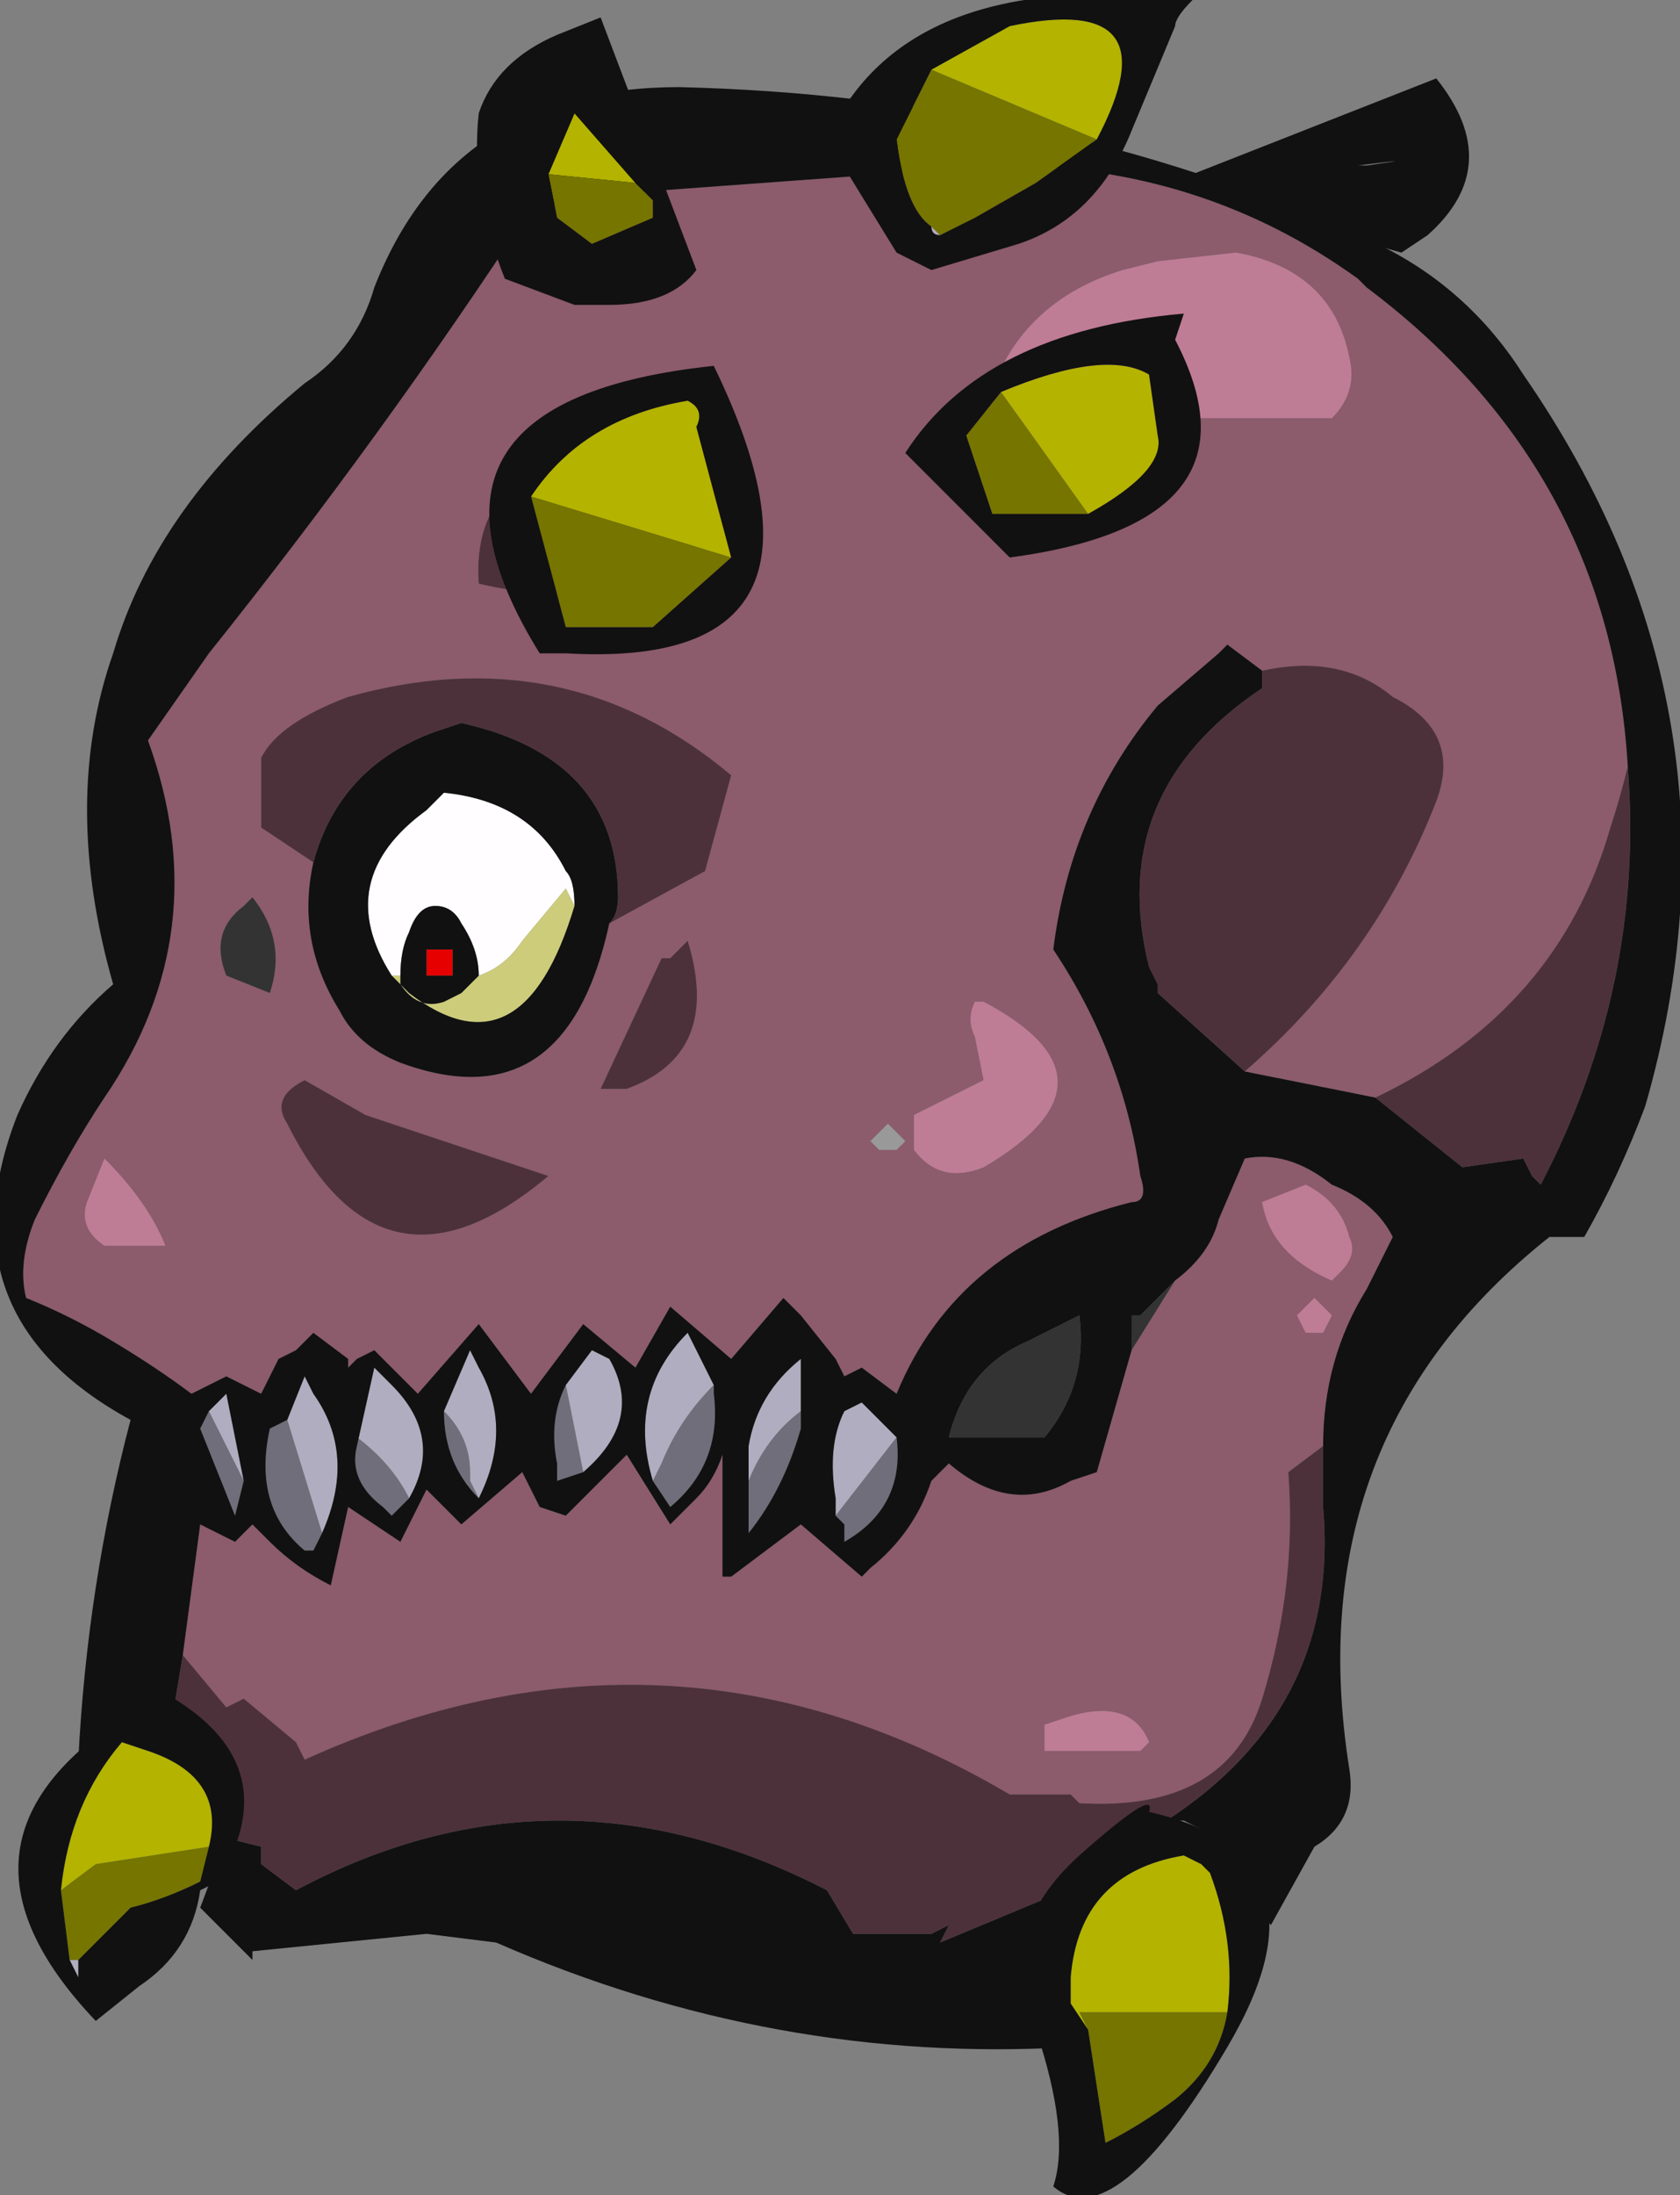 <?xml version="1.0" encoding="UTF-8" standalone="no"?>
<svg xmlns:ffdec="https://www.free-decompiler.com/flash" xmlns:xlink="http://www.w3.org/1999/xlink" ffdec:objectType="frame" height="88.2px" width="67.55px" xmlns="http://www.w3.org/2000/svg">
  <rect width="100%" height="100%" fill="#808080" stroke="none"/>
  <g transform="matrix(1.0, 0.0, 0.0, 1.0, 32.55, 85.05)">
    <use ffdec:characterId="551" height="12.6" transform="matrix(7.0, 0.0, 0.0, 7.0, -32.55, -85.05)" width="9.65" xlink:href="#shape0"/>
  </g>
  <defs>
    <g id="shape0" transform="matrix(1.0, 0.0, 0.0, 1.0, 4.65, 12.15)">
      <path d="M-3.6 -2.65 L-3.5 -3.4 -3.3 -3.3 -3.2 -3.4 -3.1 -3.3 Q-2.95 -3.15 -2.75 -3.05 L-2.65 -3.5 -2.35 -3.3 -2.2 -3.6 -2.0 -3.4 -1.65 -3.7 -1.55 -3.5 -1.4 -3.45 -1.05 -3.8 -0.8 -3.4 -0.65 -3.55 Q-0.55 -3.65 -0.5 -3.8 L-0.5 -3.1 -0.45 -3.1 -0.05 -3.4 0.3 -3.1 0.35 -3.15 Q0.6 -3.35 0.7 -3.65 L0.8 -3.75 Q1.15 -3.45 1.5 -3.65 L1.65 -3.7 1.85 -4.4 2.1 -4.8 Q2.3 -4.95 2.35 -5.15 L2.5 -5.5 Q2.75 -5.55 3.0 -5.35 3.25 -5.25 3.35 -5.05 L3.2 -4.75 Q2.95 -4.35 2.95 -3.85 L2.75 -3.7 Q2.8 -3.05 2.6 -2.4 2.4 -1.75 1.55 -1.8 L1.5 -1.85 1.15 -1.85 Q-0.8 -3.0 -2.9 -2.05 L-2.95 -2.15 -3.25 -2.4 -3.35 -2.35 -3.6 -2.65 M2.45 -10.7 L2.0 -10.65 1.8 -10.6 Q1.15 -10.4 1.0 -9.75 L3.0 -9.75 Q3.15 -9.9 3.1 -10.1 3.0 -10.6 2.45 -10.7 M2.6 -8.3 L2.4 -8.45 2.35 -8.4 2.0 -8.1 Q1.5 -7.5 1.4 -6.7 1.8 -6.1 1.9 -5.4 1.95 -5.25 1.85 -5.25 0.85 -5.0 0.5 -4.15 L0.3 -4.3 0.2 -4.25 0.15 -4.35 -0.05 -4.6 -0.15 -4.7 -0.45 -4.35 -0.8 -4.65 -1.0 -4.3 -1.3 -4.55 -1.6 -4.15 -1.9 -4.55 -2.25 -4.15 -2.5 -4.4 -2.6 -4.35 -2.65 -4.3 -2.65 -4.35 -2.85 -4.5 -2.95 -4.4 -3.05 -4.35 -3.15 -4.15 -3.35 -4.25 -3.55 -4.15 Q-3.75 -4.3 -4.0 -4.45 -4.25 -4.6 -4.5 -4.7 -4.55 -4.9 -4.45 -5.15 -4.25 -5.55 -4.05 -5.85 -3.4 -6.8 -3.8 -7.9 L-3.45 -8.4 Q-2.45 -9.65 -1.6 -10.95 L-0.95 -11.05 1.1 -11.2 Q2.25 -11.2 3.15 -10.55 L3.2 -10.5 Q4.6 -9.45 4.7 -7.75 4.65 -7.55 4.6 -7.4 4.3 -6.35 3.25 -5.85 L2.5 -6.0 Q3.25 -6.65 3.6 -7.55 3.75 -7.95 3.35 -8.15 3.05 -8.4 2.6 -8.3 M0.95 -6.4 Q0.9 -6.3 0.95 -6.2 L1.0 -5.95 0.6 -5.75 0.6 -5.55 Q0.75 -5.35 1.0 -5.45 1.85 -5.95 1.0 -6.4 L0.95 -6.4 M2.95 -4.65 L2.9 -4.7 2.8 -4.6 2.85 -4.5 2.95 -4.5 3.0 -4.6 2.95 -4.65 M3.0 -4.8 L3.05 -4.85 Q3.15 -4.95 3.1 -5.05 3.05 -5.25 2.85 -5.35 L2.6 -5.25 Q2.65 -4.95 3.0 -4.8 M0.45 -5.7 L0.35 -5.6 0.4 -5.55 0.5 -5.55 0.55 -5.6 0.45 -5.7 M1.9 -2.1 L1.95 -2.15 Q1.85 -2.4 1.5 -2.3 L1.35 -2.25 1.35 -2.1 1.9 -2.1 M-1.15 -6.85 L-0.6 -7.15 -0.45 -7.7 Q-1.4 -8.5 -2.65 -8.15 -3.05 -8.0 -3.15 -7.8 L-3.15 -7.4 -2.85 -7.2 Q-2.95 -6.75 -2.7 -6.35 -2.6 -6.15 -2.35 -6.05 -1.4 -5.7 -1.15 -6.85 M-0.6 -9.7 L-1.1 -9.6 Q-1.95 -9.5 -1.9 -8.8 -1.1 -8.6 -0.4 -9.2 L-0.6 -9.7 M-0.8 -6.65 L-0.85 -6.65 -1.2 -5.9 -1.05 -5.9 Q-0.5 -6.1 -0.7 -6.75 L-0.8 -6.65 M-1.5 -5.4 L-1.65 -5.45 Q-2.1 -5.6 -2.55 -5.75 L-2.9 -5.95 Q-3.1 -5.85 -3.0 -5.7 -2.45 -4.6 -1.5 -5.4 M-3.25 -6.95 Q-3.45 -6.8 -3.35 -6.55 L-3.1 -6.45 Q-3.0 -6.75 -3.2 -7.0 L-3.25 -6.95 M-4.15 -5.25 Q-4.2 -5.1 -4.05 -5.0 L-3.7 -5.0 Q-3.8 -5.25 -4.05 -5.5 L-4.15 -5.25" fill="#8c5b6c" fill-rule="evenodd" stroke="none"/>
      <path d="M2.45 -10.7 Q3.0 -10.6 3.1 -10.1 3.15 -9.9 3.0 -9.75 L1.0 -9.75 Q1.15 -10.4 1.8 -10.6 L2.0 -10.65 2.45 -10.7 M3.0 -4.8 Q2.65 -4.95 2.6 -5.25 L2.85 -5.35 Q3.05 -5.25 3.1 -5.05 3.15 -4.95 3.05 -4.85 L3.0 -4.8 M2.95 -4.65 L3.0 -4.6 2.95 -4.5 2.85 -4.5 2.8 -4.6 2.9 -4.7 2.95 -4.65 M0.95 -6.4 L1.0 -6.4 Q1.85 -5.95 1.0 -5.45 0.75 -5.35 0.6 -5.55 L0.6 -5.75 1.0 -5.95 0.95 -6.2 Q0.9 -6.3 0.95 -6.4 M1.9 -2.1 L1.35 -2.1 1.35 -2.25 1.5 -2.3 Q1.85 -2.4 1.95 -2.15 L1.9 -2.1 M-4.15 -5.25 L-4.05 -5.5 Q-3.8 -5.25 -3.7 -5.0 L-4.05 -5.0 Q-4.2 -5.1 -4.15 -5.25" fill="#bf7c95" fill-rule="evenodd" stroke="none"/>
      <path d="M2.05 -1.7 L1.35 -1.25 0.75 -1.0 0.8 -1.1 0.7 -1.05 0.25 -1.05 0.1 -1.3 Q-1.45 -2.1 -2.95 -1.3 L-3.15 -1.45 -3.15 -1.55 -3.35 -1.6 -3.65 -2.35 -3.6 -2.65 -3.35 -2.35 -3.25 -2.4 -2.95 -2.15 -2.9 -2.05 Q-0.8 -3.0 1.15 -1.85 L1.5 -1.85 1.55 -1.8 Q2.4 -1.75 2.6 -2.4 2.8 -3.05 2.75 -3.7 L2.95 -3.85 2.95 -3.5 Q3.05 -2.35 2.05 -1.7 M2.5 -6.0 L2.0 -6.45 2.0 -6.5 1.95 -6.6 Q1.7 -7.6 2.6 -8.2 L2.6 -8.3 Q3.05 -8.4 3.35 -8.15 3.75 -7.95 3.6 -7.55 3.25 -6.65 2.5 -6.0 M4.7 -7.75 Q4.8 -6.5 4.2 -5.35 L4.15 -5.4 4.1 -5.5 3.75 -5.45 3.25 -5.85 Q4.3 -6.35 4.6 -7.4 4.65 -7.55 4.7 -7.75 M-2.85 -7.2 L-3.15 -7.4 -3.15 -7.8 Q-3.05 -8.0 -2.65 -8.15 -1.4 -8.5 -0.45 -7.7 L-0.6 -7.15 -1.15 -6.85 Q-1.1 -6.9 -1.1 -7.0 -1.1 -7.8 -2.0 -8.0 L-2.15 -7.95 Q-2.7 -7.75 -2.85 -7.2 M-0.6 -9.7 L-0.4 -9.2 Q-1.1 -8.6 -1.9 -8.8 -1.95 -9.5 -1.1 -9.6 L-0.6 -9.7 M-0.8 -6.65 L-0.7 -6.75 Q-0.5 -6.1 -1.05 -5.9 L-1.2 -5.9 -0.85 -6.65 -0.8 -6.65 M-1.5 -5.4 Q-2.45 -4.6 -3.0 -5.7 -3.1 -5.85 -2.9 -5.95 L-2.55 -5.75 Q-2.1 -5.6 -1.65 -5.45 L-1.5 -5.4" fill="#4d313a" fill-rule="evenodd" stroke="none"/>
      <path d="M0.45 -5.7 L0.55 -5.6 0.5 -5.55 0.4 -5.55 0.35 -5.6 0.45 -5.7" fill="#999999" fill-rule="evenodd" stroke="none"/>
      <path d="M0.15 -3.45 L0.15 -3.55 Q0.1 -3.85 0.2 -4.05 L0.3 -4.1 0.5 -3.9 0.15 -3.45 M-2.6 -3.85 L-2.5 -4.3 -2.4 -4.2 Q-2.1 -3.9 -2.3 -3.55 -2.4 -3.75 -2.6 -3.9 L-2.6 -3.85 M-1.9 -3.55 L-1.95 -3.65 -1.95 -3.7 Q-1.95 -3.9 -2.1 -4.05 L-1.95 -4.4 -1.9 -4.3 Q-1.7 -3.95 -1.9 -3.55 M-1.3 -3.7 L-1.4 -4.2 -1.25 -4.4 -1.15 -4.35 Q-0.95 -4.0 -1.3 -3.7 M-0.55 -4.2 Q-0.75 -4.0 -0.85 -3.75 L-0.9 -3.65 Q-1.05 -4.15 -0.7 -4.5 L-0.55 -4.2 M-0.05 -4.05 Q-0.25 -3.9 -0.35 -3.65 L-0.35 -3.55 -0.35 -3.85 Q-0.3 -4.15 -0.05 -4.35 L-0.05 -4.05 M-3.0 -4.0 L-2.9 -4.25 -2.85 -4.15 Q-2.6 -3.8 -2.8 -3.35 L-3.0 -4.0 M-3.45 -4.05 L-3.35 -4.15 -3.25 -3.65 -3.45 -4.05" fill="#afadbf" fill-rule="evenodd" stroke="none"/>
      <path d="M0.7 -3.65 L0.8 -3.75 0.7 -3.65 M1.85 -4.4 L1.85 -4.6 1.9 -4.6 2.1 -4.8 1.85 -4.4 M0.8 -3.9 Q0.9 -4.3 1.25 -4.45 L1.55 -4.6 Q1.6 -4.2 1.35 -3.9 L0.8 -3.9 M-3.25 -6.95 L-3.2 -7.0 Q-3.0 -6.75 -3.1 -6.45 L-3.35 -6.55 Q-3.45 -6.8 -3.25 -6.95" fill="#333333" fill-rule="evenodd" stroke="none"/>
      <path d="M0.15 -3.45 L0.5 -3.9 Q0.55 -3.5 0.2 -3.3 L0.2 -3.4 0.15 -3.45 M-2.6 -3.85 L-2.6 -3.9 Q-2.4 -3.75 -2.3 -3.55 L-2.4 -3.45 -2.45 -3.5 Q-2.65 -3.65 -2.6 -3.85 M-2.1 -4.05 Q-1.95 -3.9 -1.95 -3.7 L-1.95 -3.65 -1.9 -3.55 Q-2.1 -3.75 -2.1 -4.05 M-1.4 -4.2 L-1.3 -3.7 -1.45 -3.65 -1.45 -3.75 Q-1.5 -4.0 -1.4 -4.2 M-0.9 -3.65 L-0.85 -3.75 Q-0.75 -4.0 -0.55 -4.2 L-0.55 -4.15 Q-0.5 -3.75 -0.8 -3.5 L-0.9 -3.65 M-0.35 -3.55 L-0.35 -3.65 Q-0.25 -3.9 -0.05 -4.05 L-0.05 -3.95 Q-0.15 -3.6 -0.35 -3.35 L-0.35 -3.55 M-3.0 -4.0 L-2.8 -3.35 -2.85 -3.25 -2.9 -3.25 Q-3.2 -3.5 -3.1 -3.95 L-3.0 -4.0 M-3.45 -4.05 L-3.25 -3.65 -3.3 -3.45 -3.5 -3.95 -3.45 -4.05" fill="#6f6e7a" fill-rule="evenodd" stroke="none"/>
      <path d="M-2.4 -6.55 Q-2.75 -7.1 -2.2 -7.5 L-2.1 -7.6 Q-1.6 -7.55 -1.4 -7.15 -1.35 -7.1 -1.35 -6.95 L-1.4 -7.05 -1.65 -6.75 Q-1.75 -6.6 -1.9 -6.55 -1.9 -6.7 -2.0 -6.85 -2.05 -6.95 -2.15 -6.95 -2.25 -6.95 -2.3 -6.8 -2.35 -6.7 -2.35 -6.55 L-2.4 -6.55" fill="#fffdff" fill-rule="evenodd" stroke="none"/>
      <path d="M-1.35 -6.95 Q-1.65 -5.95 -2.3 -6.45 L-2.4 -6.55 -2.35 -6.55 -2.35 -6.5 Q-2.25 -6.35 -2.1 -6.4 L-2.0 -6.45 -1.9 -6.55 Q-1.75 -6.6 -1.65 -6.75 L-1.4 -7.05 -1.35 -6.95" fill="#cccc7a" fill-rule="evenodd" stroke="none"/>
      <path d="M-2.15 -6.7 L-2.05 -6.7 -2.05 -6.55 -2.2 -6.55 -2.2 -6.7 -2.15 -6.7" fill="#e60000" fill-rule="evenodd" stroke="none"/>
      <path d="M-3.65 -2.35 L-4.2 -2.05 Q-4.15 -3.05 -3.9 -4.0 -5.0 -4.6 -4.55 -5.75 -4.35 -6.2 -4.0 -6.5 -4.3 -7.55 -4.0 -8.4 -3.75 -9.25 -2.9 -9.95 -2.6 -10.15 -2.5 -10.5 -2.05 -11.65 -0.75 -11.65 1.35 -11.6 3.15 -10.8 3.75 -10.55 4.1 -10.0 5.45 -8.05 4.8 -5.8 4.65 -5.4 4.45 -5.05 L4.25 -5.05 Q2.8 -3.9 3.1 -2.0 3.15 -1.7 2.9 -1.55 L2.65 -1.1 2.25 -1.65 2.15 -1.7 2.05 -1.7 Q3.05 -2.35 2.95 -3.5 L2.95 -3.85 Q2.95 -4.35 3.2 -4.75 L3.35 -5.05 Q3.25 -5.25 3.0 -5.35 2.75 -5.55 2.5 -5.5 L2.35 -5.15 Q2.3 -4.95 2.1 -4.8 L1.9 -4.6 1.85 -4.6 1.85 -4.4 1.65 -3.7 1.5 -3.65 Q1.15 -3.45 0.8 -3.75 L0.7 -3.65 Q0.6 -3.35 0.35 -3.15 L0.3 -3.1 -0.05 -3.4 -0.45 -3.1 -0.5 -3.1 -0.5 -3.8 Q-0.55 -3.65 -0.65 -3.55 L-0.8 -3.4 -1.05 -3.8 -1.4 -3.45 -1.55 -3.5 -1.65 -3.7 -2.0 -3.4 -2.2 -3.6 -2.35 -3.3 -2.65 -3.5 -2.75 -3.05 Q-2.95 -3.15 -3.1 -3.3 L-3.2 -3.4 -3.3 -3.3 -3.5 -3.4 -3.6 -2.65 -3.65 -2.35 M1.35 -1.25 L1.5 -0.4 Q-0.2 -0.3 -1.8 -1.0 L-2.2 -1.05 -3.2 -0.95 -3.2 -0.9 -3.5 -1.2 -3.35 -1.6 -3.15 -1.55 -3.15 -1.45 -2.95 -1.3 Q-1.45 -2.1 0.1 -1.3 L0.25 -1.05 0.7 -1.05 0.8 -1.1 0.75 -1.0 1.35 -1.25 M2.6 -8.3 L2.6 -8.2 Q1.7 -7.6 1.95 -6.6 L2.0 -6.5 2.0 -6.45 2.5 -6.0 3.25 -5.85 3.75 -5.45 4.1 -5.5 4.15 -5.4 4.2 -5.35 Q4.8 -6.5 4.7 -7.75 4.6 -9.45 3.2 -10.5 L3.15 -10.55 Q2.25 -11.2 1.1 -11.2 L-0.95 -11.05 -1.6 -10.95 Q-2.45 -9.65 -3.45 -8.4 L-3.8 -7.9 Q-3.4 -6.8 -4.05 -5.85 -4.25 -5.55 -4.45 -5.15 -4.55 -4.9 -4.5 -4.7 -4.25 -4.6 -4.0 -4.45 -3.75 -4.3 -3.55 -4.15 L-3.35 -4.25 -3.15 -4.15 -3.05 -4.35 -2.95 -4.4 -2.85 -4.5 -2.65 -4.35 -2.65 -4.3 -2.6 -4.35 -2.5 -4.4 -2.25 -4.15 -1.9 -4.55 -1.6 -4.15 -1.3 -4.55 -1.0 -4.3 -0.8 -4.65 -0.45 -4.35 -0.15 -4.7 -0.05 -4.6 0.15 -4.35 0.2 -4.25 0.3 -4.3 0.5 -4.15 Q0.85 -5.0 1.85 -5.25 1.95 -5.25 1.9 -5.4 1.8 -6.1 1.4 -6.7 1.5 -7.5 2.0 -8.1 L2.35 -8.4 2.4 -8.45 2.6 -8.3 M0.5 -3.9 L0.3 -4.1 0.2 -4.05 Q0.1 -3.85 0.15 -3.55 L0.15 -3.45 0.2 -3.4 0.2 -3.3 Q0.55 -3.5 0.5 -3.9 M0.8 -3.9 L1.35 -3.9 Q1.6 -4.2 1.55 -4.6 L1.25 -4.45 Q0.9 -4.3 0.8 -3.9 M-2.85 -7.2 Q-2.7 -7.75 -2.15 -7.95 L-2.0 -8.0 Q-1.1 -7.8 -1.1 -7.0 -1.1 -6.9 -1.15 -6.85 -1.4 -5.7 -2.35 -6.05 -2.6 -6.15 -2.7 -6.35 -2.95 -6.75 -2.85 -7.2 M-1.35 -6.95 Q-1.35 -7.1 -1.4 -7.15 -1.6 -7.55 -2.1 -7.6 L-2.2 -7.5 Q-2.75 -7.1 -2.4 -6.55 L-2.3 -6.45 Q-1.65 -5.95 -1.35 -6.95 M-2.35 -6.55 Q-2.35 -6.7 -2.3 -6.8 -2.25 -6.95 -2.15 -6.95 -2.05 -6.95 -2.0 -6.85 -1.9 -6.7 -1.9 -6.55 L-2.0 -6.45 -2.1 -6.4 Q-2.25 -6.35 -2.35 -6.5 L-2.35 -6.55 M-2.15 -6.7 L-2.2 -6.7 -2.2 -6.55 -2.05 -6.55 -2.05 -6.7 -2.15 -6.7 M-2.3 -3.55 Q-2.1 -3.9 -2.4 -4.2 L-2.5 -4.3 -2.6 -3.85 Q-2.65 -3.65 -2.45 -3.5 L-2.4 -3.45 -2.3 -3.55 M-2.1 -4.05 Q-2.1 -3.75 -1.9 -3.55 -1.7 -3.95 -1.9 -4.3 L-1.95 -4.4 -2.1 -4.05 M-1.3 -3.7 Q-0.95 -4.0 -1.15 -4.35 L-1.25 -4.4 -1.4 -4.2 Q-1.5 -4.0 -1.45 -3.75 L-1.45 -3.65 -1.3 -3.7 M-0.9 -3.65 L-0.8 -3.5 Q-0.5 -3.75 -0.55 -4.15 L-0.55 -4.2 -0.7 -4.5 Q-1.05 -4.15 -0.9 -3.65 M-0.05 -4.05 L-0.05 -4.35 Q-0.3 -4.15 -0.35 -3.85 L-0.35 -3.55 -0.35 -3.35 Q-0.15 -3.6 -0.05 -3.95 L-0.05 -4.05 M-2.8 -3.35 Q-2.6 -3.8 -2.85 -4.15 L-2.9 -4.25 -3.0 -4.0 -3.1 -3.95 Q-3.2 -3.5 -2.9 -3.25 L-2.85 -3.25 -2.8 -3.35 M-3.25 -3.65 L-3.35 -4.15 -3.45 -4.05 -3.5 -3.95 -3.3 -3.45 -3.25 -3.65" fill="#111111" fill-rule="evenodd" stroke="none"/>
      <path d="M0.75 -10.8 Q0.7 -10.8 0.7 -10.85 L0.75 -10.8 M-1.2 -8.55 L-1.35 -8.55 -1.2 -8.55 M-3.9 -1.2 L-4.0 -1.1 -3.9 -1.2 M-4.2 -0.9 L-4.2 -0.8 -4.25 -0.9 -4.2 -0.9" fill="#afadbf" fill-rule="evenodd" stroke="none"/>
      <path d="M0.7 -11.75 L1.15 -12.0 Q2.1 -12.2 1.65 -11.35 L0.7 -11.75 M1.1 -9.9 Q1.7 -10.15 1.95 -10.0 L2.0 -9.65 Q2.05 -9.45 1.6 -9.2 L1.1 -9.9 M1.6 -0.5 L1.5 -0.65 1.5 -0.8 Q1.55 -1.4 2.15 -1.5 L2.25 -1.45 2.3 -1.4 Q2.45 -1.0 2.4 -0.6 L1.55 -0.6 1.6 -0.5 M-1.0 -11.1 L-1.5 -11.15 -1.35 -11.5 -1.0 -11.1 M-1.6 -9.3 Q-1.3 -9.75 -0.7 -9.85 -0.6 -9.8 -0.65 -9.7 L-0.45 -8.95 -1.6 -9.3 M-4.3 -1.3 Q-4.25 -1.8 -3.95 -2.15 L-3.8 -2.1 Q-3.35 -1.95 -3.45 -1.55 L-4.1 -1.45 -4.3 -1.3" fill="#b3b300" fill-rule="evenodd" stroke="none"/>
      <path d="M0.7 -10.85 Q0.55 -10.95 0.5 -11.35 L0.7 -11.75 1.65 -11.35 1.3 -11.1 0.95 -10.9 0.75 -10.8 0.7 -10.85 M1.1 -9.9 L1.6 -9.2 1.05 -9.2 0.9 -9.65 1.1 -9.9 M1.6 -0.5 L1.55 -0.6 2.4 -0.6 Q2.35 -0.3 2.1 -0.1 1.9 0.05 1.7 0.15 L1.6 -0.5 M-1.0 -11.1 L-0.9 -11.0 -0.9 -10.9 -1.25 -10.75 -1.45 -10.9 -1.5 -11.15 -1.0 -11.1 M-1.6 -9.3 L-0.45 -8.95 -0.9 -8.55 -1.2 -8.55 -1.35 -8.55 -1.4 -8.55 -1.6 -9.3 M-4.3 -1.3 L-4.1 -1.45 -3.45 -1.55 -3.5 -1.35 Q-3.7 -1.25 -3.9 -1.2 L-4.0 -1.1 -4.2 -0.9 -4.25 -0.9 -4.3 -1.3" fill="#757500" fill-rule="evenodd" stroke="none"/>
      <path d="M3.2 -11.2 Q3.55 -11.25 3.15 -11.2 L3.2 -11.2 M3.55 -10.8 L3.4 -10.7 Q2.85 -10.85 2.2 -11.15 L3.6 -11.7 Q4.0 -11.2 3.55 -10.8 M0.7 -11.75 L0.5 -11.35 Q0.55 -10.95 0.7 -10.85 0.7 -10.8 0.75 -10.8 L0.95 -10.9 1.3 -11.1 1.65 -11.35 Q2.1 -12.2 1.15 -12.0 L0.7 -11.75 M0.1 -11.35 Q0.55 -12.35 2.2 -12.15 2.1 -12.05 2.1 -12.0 L1.85 -11.4 Q1.65 -10.9 1.2 -10.75 L0.7 -10.6 0.5 -10.7 0.1 -11.35 M2.1 -10.2 Q2.65 -9.15 1.15 -8.95 L0.55 -9.55 Q1.0 -10.25 2.15 -10.35 L2.1 -10.2 M1.6 -9.2 Q2.05 -9.45 2.0 -9.65 L1.95 -10.0 Q1.7 -10.15 1.1 -9.9 L0.9 -9.65 1.05 -9.2 1.6 -9.2 M2.4 -0.6 Q2.45 -1.0 2.3 -1.4 L2.25 -1.45 2.15 -1.5 Q1.55 -1.4 1.5 -0.8 L1.5 -0.65 1.6 -0.5 1.7 0.15 Q1.9 0.05 2.1 -0.1 2.35 -0.3 2.4 -0.6 M2.4 -0.4 Q1.75 0.7 1.4 0.4 1.5 0.1 1.3 -0.5 1.05 -1.05 1.55 -1.5 2.0 -1.9 1.95 -1.75 3.05 -1.5 2.4 -0.4 M-1.5 -11.15 L-1.45 -10.9 -1.25 -10.75 -0.9 -10.9 -0.9 -11.0 -1.0 -11.1 -1.35 -11.5 -1.5 -11.15 M-1.45 -11.95 L-1.2 -12.05 -0.65 -10.6 Q-0.8 -10.4 -1.15 -10.4 L-1.35 -10.4 -1.75 -10.55 Q-1.95 -11.05 -1.9 -11.5 -1.8 -11.8 -1.45 -11.95 M-0.45 -8.95 L-0.65 -9.7 Q-0.6 -9.8 -0.7 -9.85 -1.3 -9.75 -1.6 -9.3 L-1.4 -8.55 -1.35 -8.55 -1.2 -8.55 -0.9 -8.55 -0.45 -8.95 M-1.4 -8.4 L-1.55 -8.4 Q-2.45 -9.85 -0.55 -10.05 0.3 -8.3 -1.4 -8.4 M-3.45 -1.55 Q-3.35 -1.95 -3.8 -2.1 L-3.95 -2.15 Q-4.25 -1.8 -4.3 -1.3 L-4.25 -0.9 -4.2 -0.8 -4.2 -0.9 -4.0 -1.1 -3.9 -1.2 Q-3.7 -1.25 -3.5 -1.35 L-3.45 -1.55 M-3.65 -2.4 Q-3.0 -2.0 -3.4 -1.35 L-3.5 -1.3 Q-3.55 -0.95 -3.85 -0.75 L-4.1 -0.55 Q-5.1 -1.6 -3.85 -2.35 L-3.65 -2.4" fill="#111111" fill-rule="evenodd" stroke="none"/>
    </g>
  </defs>
</svg>
